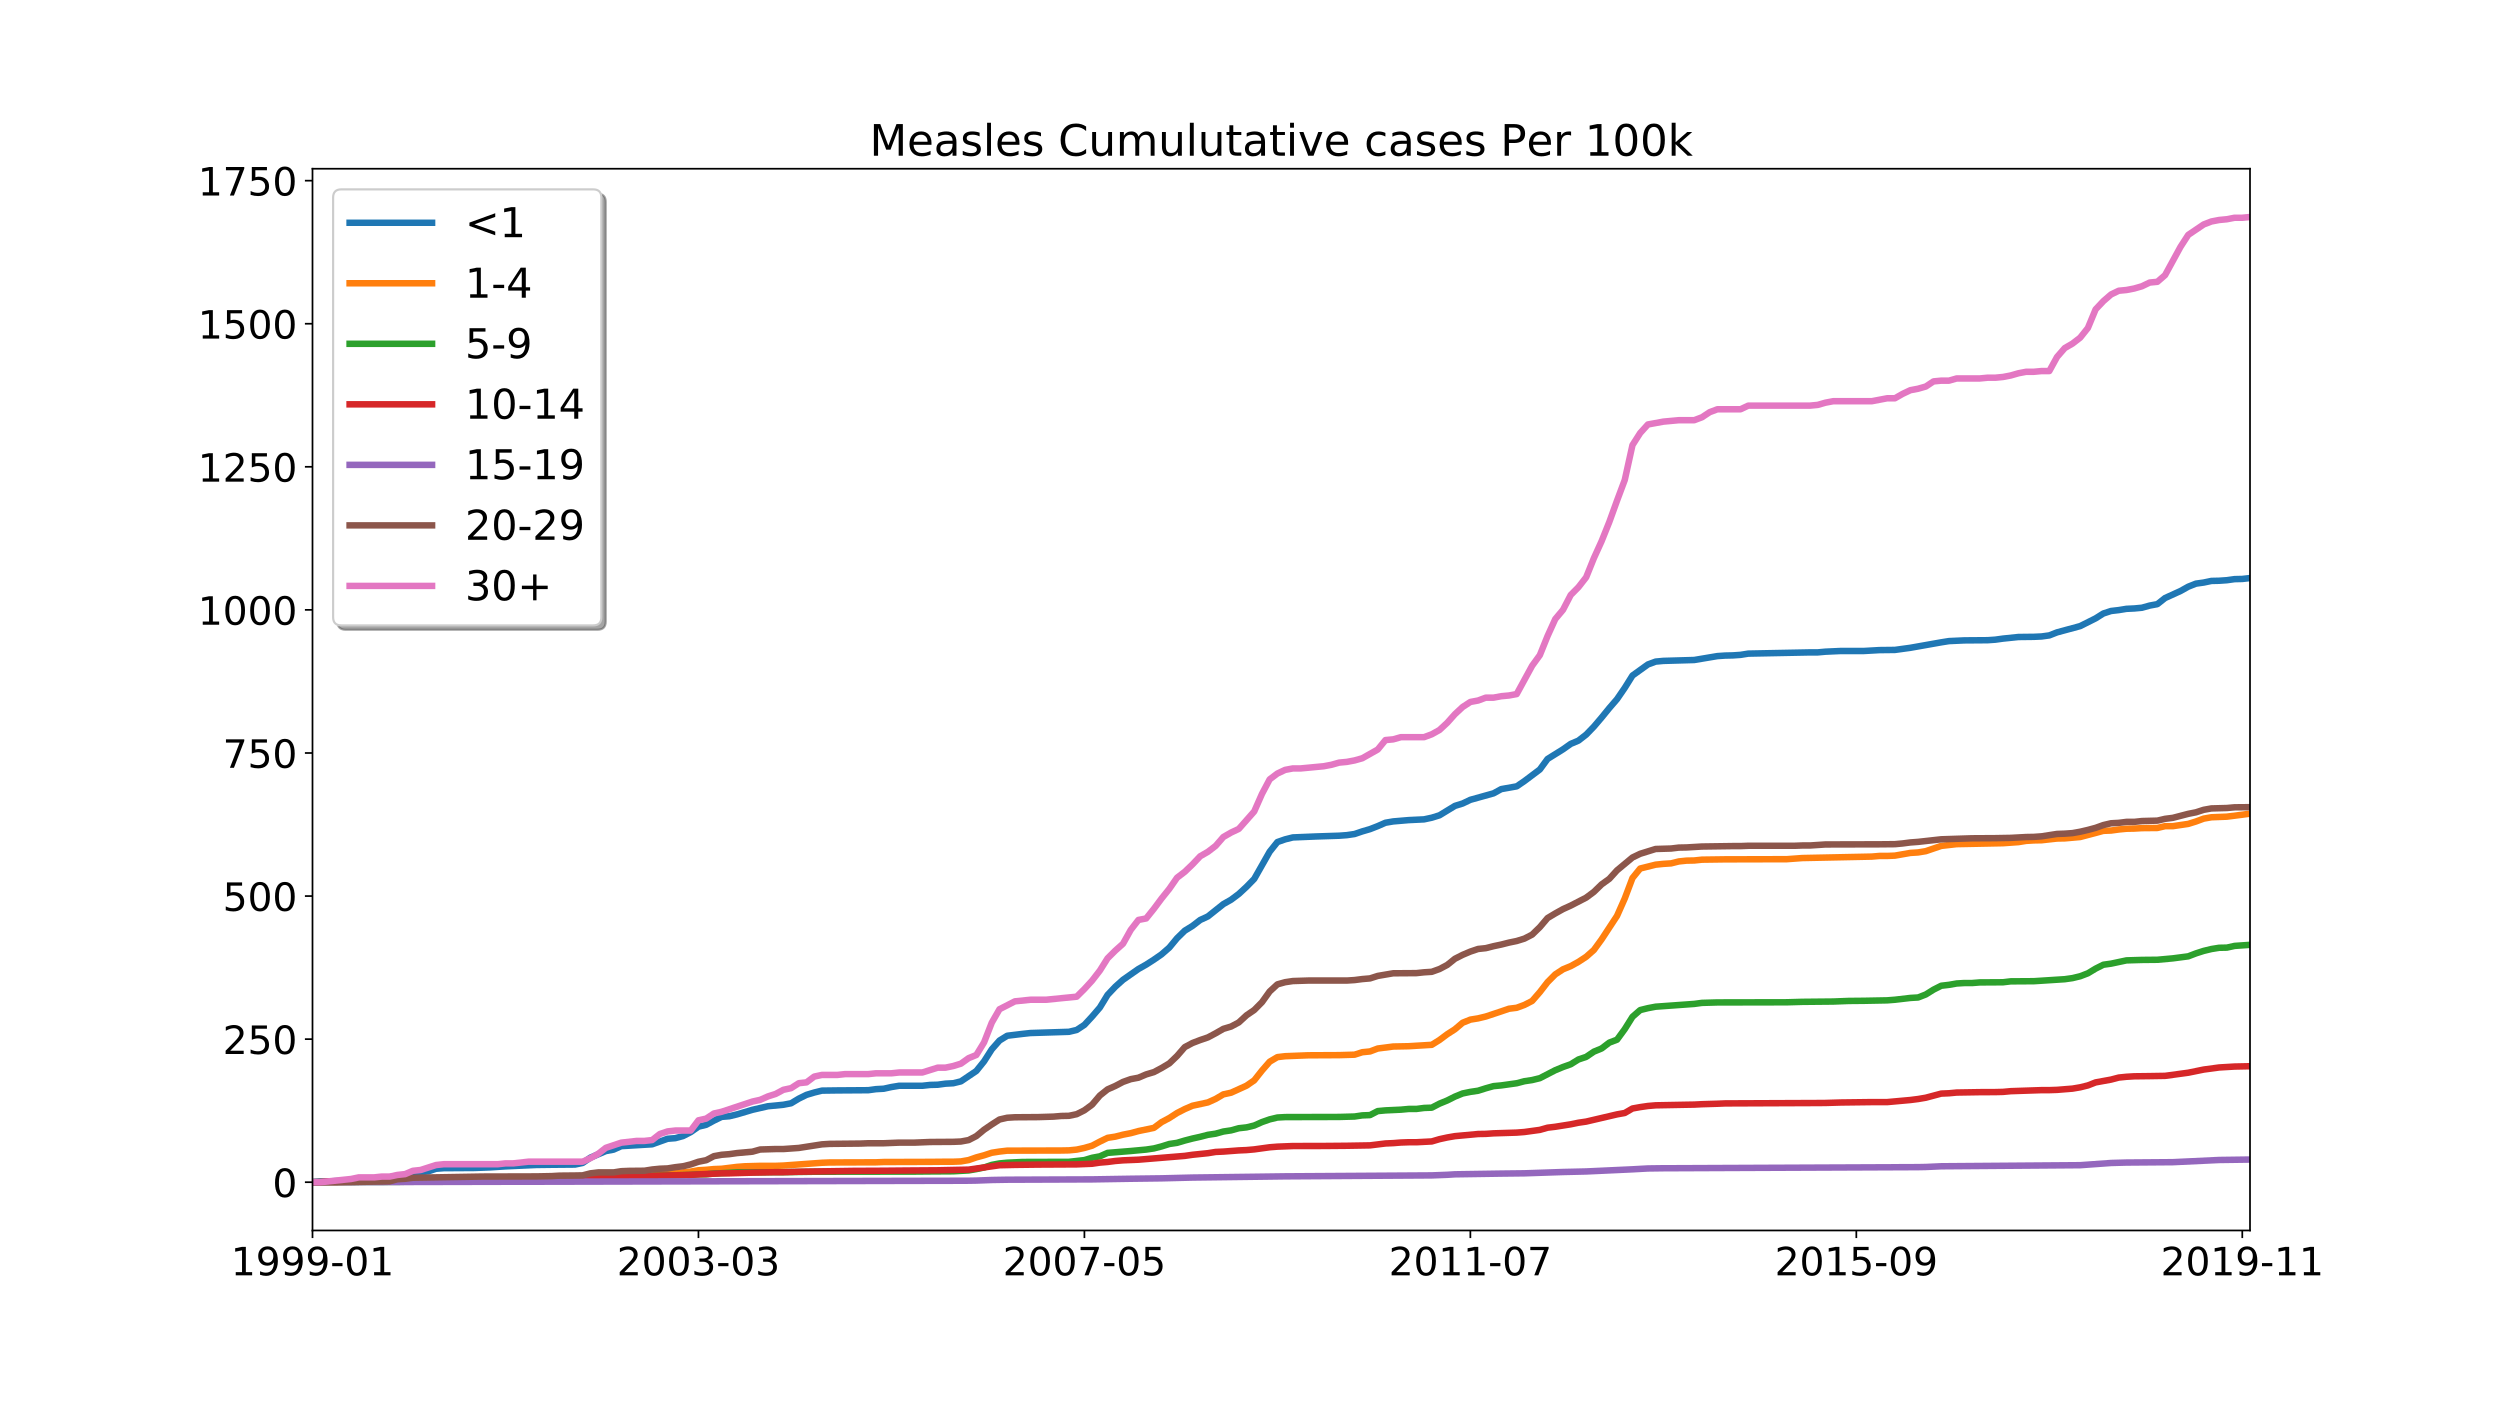 <?xml version="1.0" encoding="utf-8" standalone="no"?>
<!DOCTYPE svg PUBLIC "-//W3C//DTD SVG 1.1//EN"
  "http://www.w3.org/Graphics/SVG/1.1/DTD/svg11.dtd">
<!-- Created with matplotlib (https://matplotlib.org/) -->
<svg height="648pt" version="1.1" viewBox="0 0 1152 648" width="1152pt" xmlns="http://www.w3.org/2000/svg" xmlns:xlink="http://www.w3.org/1999/xlink">
 <defs>
  <style type="text/css">
*{stroke-linecap:butt;stroke-linejoin:round;white-space:pre;}
  </style>
 </defs>
 <g id="figure_1">
  <g id="patch_1">
   <path d="M 0 648 
L 1152 648 
L 1152 0 
L 0 0 
z
" style="fill:#ffffff;"/>
  </g>
  <g id="axes_1">
   <g id="patch_2">
    <path d="M 144 567 
L 1036.8 567 
L 1036.8 77.76 
L 144 77.76 
z
" style="fill:#ffffff;"/>
   </g>
   <g id="matplotlib.axis_1">
    <g id="xtick_1">
     <g id="line2d_1">
      <defs>
       <path d="M 0 0 
L 0 3.5 
" id="m176093c026" style="stroke:#000000;stroke-width:0.8;"/>
      </defs>
      <g>
       <use style="stroke:#000000;stroke-width:0.8;" x="144" xlink:href="#m176093c026" y="567"/>
      </g>
     </g>
     <g id="text_1">
      <!-- 1999-01 -->
      <defs>
       <path d="M 12.406 8.297 
L 28.516 8.297 
L 28.516 63.922 
L 10.984 60.406 
L 10.984 69.391 
L 28.422 72.906 
L 38.281 72.906 
L 38.281 8.297 
L 54.391 8.297 
L 54.391 0 
L 12.406 0 
z
" id="DejaVuSans-49"/>
       <path d="M 10.984 1.516 
L 10.984 10.5 
Q 14.703 8.734 18.5 7.812 
Q 22.312 6.891 25.984 6.891 
Q 35.75 6.891 40.891 13.453 
Q 46.047 20.016 46.781 33.406 
Q 43.953 29.203 39.594 26.953 
Q 35.25 24.703 29.984 24.703 
Q 19.047 24.703 12.672 31.312 
Q 6.297 37.938 6.297 49.422 
Q 6.297 60.641 12.938 67.422 
Q 19.578 74.219 30.609 74.219 
Q 43.266 74.219 49.922 64.516 
Q 56.594 54.828 56.594 36.375 
Q 56.594 19.141 48.406 8.859 
Q 40.234 -1.422 26.422 -1.422 
Q 22.703 -1.422 18.891 -0.688 
Q 15.094 0.047 10.984 1.516 
z
M 30.609 32.422 
Q 37.25 32.422 41.125 36.953 
Q 45.016 41.5 45.016 49.422 
Q 45.016 57.281 41.125 61.844 
Q 37.25 66.406 30.609 66.406 
Q 23.969 66.406 20.094 61.844 
Q 16.219 57.281 16.219 49.422 
Q 16.219 41.5 20.094 36.953 
Q 23.969 32.422 30.609 32.422 
z
" id="DejaVuSans-57"/>
       <path d="M 4.891 31.391 
L 31.203 31.391 
L 31.203 23.391 
L 4.891 23.391 
z
" id="DejaVuSans-45"/>
       <path d="M 31.781 66.406 
Q 24.172 66.406 20.328 58.906 
Q 16.5 51.422 16.5 36.375 
Q 16.5 21.391 20.328 13.891 
Q 24.172 6.391 31.781 6.391 
Q 39.453 6.391 43.281 13.891 
Q 47.125 21.391 47.125 36.375 
Q 47.125 51.422 43.281 58.906 
Q 39.453 66.406 31.781 66.406 
z
M 31.781 74.219 
Q 44.047 74.219 50.516 64.516 
Q 56.984 54.828 56.984 36.375 
Q 56.984 17.969 50.516 8.266 
Q 44.047 -1.422 31.781 -1.422 
Q 19.531 -1.422 13.062 8.266 
Q 6.594 17.969 6.594 36.375 
Q 6.594 54.828 13.062 64.516 
Q 19.531 74.219 31.781 74.219 
z
" id="DejaVuSans-48"/>
      </defs>
      <g transform="translate(106.395 587.677)scale(0.18 -0.18)">
       <use xlink:href="#DejaVuSans-49"/>
       <use x="63.623" xlink:href="#DejaVuSans-57"/>
       <use x="127.246" xlink:href="#DejaVuSans-57"/>
       <use x="190.869" xlink:href="#DejaVuSans-57"/>
       <use x="254.492" xlink:href="#DejaVuSans-45"/>
       <use x="290.576" xlink:href="#DejaVuSans-48"/>
       <use x="354.199" xlink:href="#DejaVuSans-49"/>
      </g>
     </g>
    </g>
    <g id="xtick_2">
     <g id="line2d_2">
      <g>
       <use style="stroke:#000000;stroke-width:0.8;" x="321.849" xlink:href="#m176093c026" y="567"/>
      </g>
     </g>
     <g id="text_2">
      <!-- 2003-03 -->
      <defs>
       <path d="M 19.188 8.297 
L 53.609 8.297 
L 53.609 0 
L 7.328 0 
L 7.328 8.297 
Q 12.938 14.109 22.625 23.891 
Q 32.328 33.688 34.812 36.531 
Q 39.547 41.844 41.422 45.531 
Q 43.312 49.219 43.312 52.781 
Q 43.312 58.594 39.234 62.25 
Q 35.156 65.922 28.609 65.922 
Q 23.969 65.922 18.812 64.312 
Q 13.672 62.703 7.812 59.422 
L 7.812 69.391 
Q 13.766 71.781 18.938 73 
Q 24.125 74.219 28.422 74.219 
Q 39.75 74.219 46.484 68.547 
Q 53.219 62.891 53.219 53.422 
Q 53.219 48.922 51.531 44.891 
Q 49.859 40.875 45.406 35.406 
Q 44.188 33.984 37.641 27.219 
Q 31.109 20.453 19.188 8.297 
z
" id="DejaVuSans-50"/>
       <path d="M 40.578 39.312 
Q 47.656 37.797 51.625 33 
Q 55.609 28.219 55.609 21.188 
Q 55.609 10.406 48.188 4.484 
Q 40.766 -1.422 27.094 -1.422 
Q 22.516 -1.422 17.656 -0.516 
Q 12.797 0.391 7.625 2.203 
L 7.625 11.719 
Q 11.719 9.328 16.594 8.109 
Q 21.484 6.891 26.812 6.891 
Q 36.078 6.891 40.938 10.547 
Q 45.797 14.203 45.797 21.188 
Q 45.797 27.641 41.281 31.266 
Q 36.766 34.906 28.719 34.906 
L 20.219 34.906 
L 20.219 43.016 
L 29.109 43.016 
Q 36.375 43.016 40.234 45.922 
Q 44.094 48.828 44.094 54.297 
Q 44.094 59.906 40.109 62.906 
Q 36.141 65.922 28.719 65.922 
Q 24.656 65.922 20.016 65.031 
Q 15.375 64.156 9.812 62.312 
L 9.812 71.094 
Q 15.438 72.656 20.344 73.438 
Q 25.25 74.219 29.594 74.219 
Q 40.828 74.219 47.359 69.109 
Q 53.906 64.016 53.906 55.328 
Q 53.906 49.266 50.438 45.094 
Q 46.969 40.922 40.578 39.312 
z
" id="DejaVuSans-51"/>
      </defs>
      <g transform="translate(284.244 587.677)scale(0.18 -0.18)">
       <use xlink:href="#DejaVuSans-50"/>
       <use x="63.623" xlink:href="#DejaVuSans-48"/>
       <use x="127.246" xlink:href="#DejaVuSans-48"/>
       <use x="190.869" xlink:href="#DejaVuSans-51"/>
       <use x="254.492" xlink:href="#DejaVuSans-45"/>
       <use x="290.576" xlink:href="#DejaVuSans-48"/>
       <use x="354.199" xlink:href="#DejaVuSans-51"/>
      </g>
     </g>
    </g>
    <g id="xtick_3">
     <g id="line2d_3">
      <g>
       <use style="stroke:#000000;stroke-width:0.8;" x="499.697" xlink:href="#m176093c026" y="567"/>
      </g>
     </g>
     <g id="text_3">
      <!-- 2007-05 -->
      <defs>
       <path d="M 8.203 72.906 
L 55.078 72.906 
L 55.078 68.703 
L 28.609 0 
L 18.312 0 
L 43.219 64.594 
L 8.203 64.594 
z
" id="DejaVuSans-55"/>
       <path d="M 10.797 72.906 
L 49.516 72.906 
L 49.516 64.594 
L 19.828 64.594 
L 19.828 46.734 
Q 21.969 47.469 24.109 47.828 
Q 26.266 48.188 28.422 48.188 
Q 40.625 48.188 47.75 41.5 
Q 54.891 34.812 54.891 23.391 
Q 54.891 11.625 47.562 5.094 
Q 40.234 -1.422 26.906 -1.422 
Q 22.312 -1.422 17.547 -0.641 
Q 12.797 0.141 7.719 1.703 
L 7.719 11.625 
Q 12.109 9.234 16.797 8.062 
Q 21.484 6.891 26.703 6.891 
Q 35.156 6.891 40.078 11.328 
Q 45.016 15.766 45.016 23.391 
Q 45.016 31 40.078 35.438 
Q 35.156 39.891 26.703 39.891 
Q 22.75 39.891 18.812 39.016 
Q 14.891 38.141 10.797 36.281 
z
" id="DejaVuSans-53"/>
      </defs>
      <g transform="translate(462.093 587.677)scale(0.18 -0.18)">
       <use xlink:href="#DejaVuSans-50"/>
       <use x="63.623" xlink:href="#DejaVuSans-48"/>
       <use x="127.246" xlink:href="#DejaVuSans-48"/>
       <use x="190.869" xlink:href="#DejaVuSans-55"/>
       <use x="254.492" xlink:href="#DejaVuSans-45"/>
       <use x="290.576" xlink:href="#DejaVuSans-48"/>
       <use x="354.199" xlink:href="#DejaVuSans-53"/>
      </g>
     </g>
    </g>
    <g id="xtick_4">
     <g id="line2d_4">
      <g>
       <use style="stroke:#000000;stroke-width:0.8;" x="677.546" xlink:href="#m176093c026" y="567"/>
      </g>
     </g>
     <g id="text_4">
      <!-- 2011-07 -->
      <g transform="translate(639.941 587.677)scale(0.18 -0.18)">
       <use xlink:href="#DejaVuSans-50"/>
       <use x="63.623" xlink:href="#DejaVuSans-48"/>
       <use x="127.246" xlink:href="#DejaVuSans-49"/>
       <use x="190.869" xlink:href="#DejaVuSans-49"/>
       <use x="254.492" xlink:href="#DejaVuSans-45"/>
       <use x="290.576" xlink:href="#DejaVuSans-48"/>
       <use x="354.199" xlink:href="#DejaVuSans-55"/>
      </g>
     </g>
    </g>
    <g id="xtick_5">
     <g id="line2d_5">
      <g>
       <use style="stroke:#000000;stroke-width:0.8;" x="855.394" xlink:href="#m176093c026" y="567"/>
      </g>
     </g>
     <g id="text_5">
      <!-- 2015-09 -->
      <g transform="translate(817.79 587.677)scale(0.18 -0.18)">
       <use xlink:href="#DejaVuSans-50"/>
       <use x="63.623" xlink:href="#DejaVuSans-48"/>
       <use x="127.246" xlink:href="#DejaVuSans-49"/>
       <use x="190.869" xlink:href="#DejaVuSans-53"/>
       <use x="254.492" xlink:href="#DejaVuSans-45"/>
       <use x="290.576" xlink:href="#DejaVuSans-48"/>
       <use x="354.199" xlink:href="#DejaVuSans-57"/>
      </g>
     </g>
    </g>
    <g id="xtick_6">
     <g id="line2d_6">
      <g>
       <use style="stroke:#000000;stroke-width:0.8;" x="1033.243" xlink:href="#m176093c026" y="567"/>
      </g>
     </g>
     <g id="text_6">
      <!-- 2019-11 -->
      <g transform="translate(995.638 587.677)scale(0.18 -0.18)">
       <use xlink:href="#DejaVuSans-50"/>
       <use x="63.623" xlink:href="#DejaVuSans-48"/>
       <use x="127.246" xlink:href="#DejaVuSans-49"/>
       <use x="190.869" xlink:href="#DejaVuSans-57"/>
       <use x="254.492" xlink:href="#DejaVuSans-45"/>
       <use x="290.576" xlink:href="#DejaVuSans-49"/>
       <use x="354.199" xlink:href="#DejaVuSans-49"/>
      </g>
     </g>
    </g>
   </g>
   <g id="matplotlib.axis_2">
    <g id="ytick_1">
     <g id="line2d_7">
      <defs>
       <path d="M 0 0 
L -3.5 0 
" id="mc7874d76ac" style="stroke:#000000;stroke-width:0.8;"/>
      </defs>
      <g>
       <use style="stroke:#000000;stroke-width:0.8;" x="144" xlink:href="#mc7874d76ac" y="544.762"/>
      </g>
     </g>
     <g id="text_7">
      <!-- 0 -->
      <g transform="translate(125.547 551.6)scale(0.18 -0.18)">
       <use xlink:href="#DejaVuSans-48"/>
      </g>
     </g>
    </g>
    <g id="ytick_2">
     <g id="line2d_8">
      <g>
       <use style="stroke:#000000;stroke-width:0.8;" x="144" xlink:href="#mc7874d76ac" y="478.832"/>
      </g>
     </g>
     <g id="text_8">
      <!-- 250 -->
      <g transform="translate(102.642 485.671)scale(0.18 -0.18)">
       <use xlink:href="#DejaVuSans-50"/>
       <use x="63.623" xlink:href="#DejaVuSans-53"/>
       <use x="127.246" xlink:href="#DejaVuSans-48"/>
      </g>
     </g>
    </g>
    <g id="ytick_3">
     <g id="line2d_9">
      <g>
       <use style="stroke:#000000;stroke-width:0.8;" x="144" xlink:href="#mc7874d76ac" y="412.902"/>
      </g>
     </g>
     <g id="text_9">
      <!-- 500 -->
      <g transform="translate(102.642 419.741)scale(0.18 -0.18)">
       <use xlink:href="#DejaVuSans-53"/>
       <use x="63.623" xlink:href="#DejaVuSans-48"/>
       <use x="127.246" xlink:href="#DejaVuSans-48"/>
      </g>
     </g>
    </g>
    <g id="ytick_4">
     <g id="line2d_10">
      <g>
       <use style="stroke:#000000;stroke-width:0.8;" x="144" xlink:href="#mc7874d76ac" y="346.972"/>
      </g>
     </g>
     <g id="text_10">
      <!-- 750 -->
      <g transform="translate(102.642 353.811)scale(0.18 -0.18)">
       <use xlink:href="#DejaVuSans-55"/>
       <use x="63.623" xlink:href="#DejaVuSans-53"/>
       <use x="127.246" xlink:href="#DejaVuSans-48"/>
      </g>
     </g>
    </g>
    <g id="ytick_5">
     <g id="line2d_11">
      <g>
       <use style="stroke:#000000;stroke-width:0.8;" x="144" xlink:href="#mc7874d76ac" y="281.042"/>
      </g>
     </g>
     <g id="text_11">
      <!-- 1000 -->
      <g transform="translate(91.19 287.881)scale(0.18 -0.18)">
       <use xlink:href="#DejaVuSans-49"/>
       <use x="63.623" xlink:href="#DejaVuSans-48"/>
       <use x="127.246" xlink:href="#DejaVuSans-48"/>
       <use x="190.869" xlink:href="#DejaVuSans-48"/>
      </g>
     </g>
    </g>
    <g id="ytick_6">
     <g id="line2d_12">
      <g>
       <use style="stroke:#000000;stroke-width:0.8;" x="144" xlink:href="#mc7874d76ac" y="215.112"/>
      </g>
     </g>
     <g id="text_12">
      <!-- 1250 -->
      <g transform="translate(91.19 221.951)scale(0.18 -0.18)">
       <use xlink:href="#DejaVuSans-49"/>
       <use x="63.623" xlink:href="#DejaVuSans-50"/>
       <use x="127.246" xlink:href="#DejaVuSans-53"/>
       <use x="190.869" xlink:href="#DejaVuSans-48"/>
      </g>
     </g>
    </g>
    <g id="ytick_7">
     <g id="line2d_13">
      <g>
       <use style="stroke:#000000;stroke-width:0.8;" x="144" xlink:href="#mc7874d76ac" y="149.183"/>
      </g>
     </g>
     <g id="text_13">
      <!-- 1500 -->
      <g transform="translate(91.19 156.021)scale(0.18 -0.18)">
       <use xlink:href="#DejaVuSans-49"/>
       <use x="63.623" xlink:href="#DejaVuSans-53"/>
       <use x="127.246" xlink:href="#DejaVuSans-48"/>
       <use x="190.869" xlink:href="#DejaVuSans-48"/>
      </g>
     </g>
    </g>
    <g id="ytick_8">
     <g id="line2d_14">
      <g>
       <use style="stroke:#000000;stroke-width:0.8;" x="144" xlink:href="#mc7874d76ac" y="83.253"/>
      </g>
     </g>
     <g id="text_14">
      <!-- 1750 -->
      <g transform="translate(91.19 90.091)scale(0.18 -0.18)">
       <use xlink:href="#DejaVuSans-49"/>
       <use x="63.623" xlink:href="#DejaVuSans-55"/>
       <use x="127.246" xlink:href="#DejaVuSans-53"/>
       <use x="190.869" xlink:href="#DejaVuSans-48"/>
      </g>
     </g>
    </g>
   </g>
   <g id="line2d_15">
    <path clip-path="url(#p3e8756e5bf)" d="M 144 544.671 
L 147.557 544.4 
L 151.114 544.4 
L 161.785 543.947 
L 168.899 543.675 
L 172.456 543.494 
L 176.013 543.494 
L 179.57 543.042 
L 183.127 542.046 
L 186.684 541.68 
L 190.241 540.582 
L 197.355 539.759 
L 200.912 538.569 
L 204.469 538.295 
L 218.696 538.203 
L 225.81 537.929 
L 232.924 537.465 
L 247.152 536.816 
L 254.266 536.724 
L 264.937 536.631 
L 268.494 535.889 
L 272.051 533.433 
L 279.165 530.411 
L 282.722 529.749 
L 286.279 528.144 
L 300.507 527.293 
L 307.621 524.743 
L 311.178 524.46 
L 314.735 523.499 
L 318.292 521.672 
L 321.849 519.173 
L 325.406 518.308 
L 328.963 516.386 
L 332.52 514.655 
L 336.076 514.367 
L 339.633 513.502 
L 346.747 511.387 
L 353.861 509.753 
L 360.975 509.073 
L 364.532 508.392 
L 368.089 506.254 
L 371.646 504.504 
L 375.203 503.435 
L 378.76 502.56 
L 385.874 502.463 
L 400.102 502.365 
L 403.659 501.88 
L 407.216 501.685 
L 410.773 500.908 
L 414.33 500.325 
L 425.001 500.325 
L 428.558 499.936 
L 432.115 499.839 
L 435.672 499.353 
L 439.229 499.159 
L 442.786 498.295 
L 449.9 493.495 
L 453.457 489.079 
L 457.014 483.511 
L 460.571 479.479 
L 464.127 477.271 
L 471.241 476.407 
L 474.798 476.023 
L 492.583 475.455 
L 496.14 474.61 
L 499.697 472.26 
L 503.254 468.408 
L 506.811 464.273 
L 510.368 458.446 
L 513.925 454.688 
L 517.482 451.492 
L 524.596 446.512 
L 528.153 444.5 
L 531.71 442.214 
L 535.267 439.745 
L 538.824 436.636 
L 542.381 432.338 
L 545.938 428.863 
L 549.495 426.668 
L 553.052 423.925 
L 556.609 422.279 
L 563.723 416.61 
L 567.28 414.598 
L 570.837 411.931 
L 574.394 408.643 
L 577.951 404.998 
L 585.065 392.466 
L 588.622 388.021 
L 592.178 386.777 
L 595.735 385.888 
L 606.406 385.444 
L 617.077 385.095 
L 620.634 384.835 
L 624.191 384.315 
L 627.748 383.103 
L 631.305 382.063 
L 634.862 380.677 
L 638.419 379.118 
L 641.976 378.512 
L 649.09 377.905 
L 656.204 377.562 
L 659.761 376.797 
L 663.318 375.692 
L 670.432 371.356 
L 673.989 370.251 
L 677.546 368.551 
L 688.217 365.576 
L 691.774 363.621 
L 698.888 362.355 
L 702.445 359.929 
L 709.559 354.577 
L 713.116 349.726 
L 720.229 345.293 
L 723.786 342.784 
L 727.343 341.278 
L 730.9 338.518 
L 734.457 334.838 
L 738.014 330.656 
L 741.571 326.289 
L 745.128 322.17 
L 748.685 316.979 
L 752.242 311.294 
L 759.356 306.185 
L 762.913 304.867 
L 766.47 304.538 
L 780.698 304.126 
L 791.369 302.332 
L 794.926 302.087 
L 798.483 302.006 
L 802.04 301.761 
L 805.597 301.19 
L 834.053 300.62 
L 837.61 300.62 
L 841.167 300.296 
L 848.28 299.971 
L 858.951 299.971 
L 866.065 299.565 
L 873.179 299.484 
L 880.293 298.507 
L 894.521 295.985 
L 898.078 295.416 
L 905.192 295.09 
L 915.863 295.008 
L 919.42 294.762 
L 922.977 294.27 
L 930.091 293.531 
L 937.205 293.449 
L 940.762 293.285 
L 944.319 292.793 
L 947.876 291.398 
L 958.547 288.507 
L 965.661 284.941 
L 969.218 282.702 
L 972.775 281.541 
L 976.331 281.127 
L 979.888 280.546 
L 983.445 280.38 
L 987.002 280.049 
L 990.559 279.054 
L 994.116 278.39 
L 997.673 275.571 
L 1004.787 272.337 
L 1008.344 270.347 
L 1011.901 268.937 
L 1015.458 268.44 
L 1019.015 267.693 
L 1022.572 267.61 
L 1026.129 267.362 
L 1029.686 266.864 
L 1033.243 266.781 
L 1036.8 266.367 
L 1036.8 266.367 
" style="fill:none;stroke:#1f77b4;stroke-linecap:square;stroke-width:3;"/>
   </g>
   <g id="line2d_16">
    <path clip-path="url(#p3e8756e5bf)" d="M 144 544.762 
L 154.671 544.762 
L 165.342 544.346 
L 179.57 544.346 
L 183.127 544.068 
L 186.684 543.999 
L 190.241 543.587 
L 193.798 543.518 
L 197.355 543.244 
L 240.038 543.175 
L 250.709 543.039 
L 261.38 542.97 
L 268.494 542.834 
L 275.608 542.361 
L 282.722 542.361 
L 286.279 542.09 
L 293.393 542.023 
L 296.95 541.955 
L 300.507 541.684 
L 304.064 541.143 
L 307.621 540.805 
L 311.178 540.602 
L 318.292 539.859 
L 321.849 539.251 
L 325.406 539.048 
L 328.963 538.71 
L 332.52 538.575 
L 339.633 537.696 
L 343.19 537.426 
L 350.304 537.223 
L 357.418 537.223 
L 360.975 537.088 
L 378.76 535.799 
L 382.317 535.663 
L 403.659 535.595 
L 407.216 535.459 
L 428.558 535.391 
L 435.672 535.322 
L 439.229 535.322 
L 442.786 535.185 
L 446.343 534.565 
L 449.9 533.325 
L 453.457 532.36 
L 457.014 531.189 
L 460.571 530.638 
L 464.127 530.225 
L 489.026 530.156 
L 492.583 530.086 
L 496.14 529.739 
L 499.697 528.974 
L 503.254 527.932 
L 506.811 526.056 
L 510.368 524.32 
L 513.925 523.764 
L 517.482 522.861 
L 521.039 522.166 
L 524.596 521.193 
L 531.71 519.726 
L 535.267 517.071 
L 538.824 515.184 
L 542.381 512.879 
L 545.938 511.062 
L 549.495 509.525 
L 556.609 507.988 
L 560.166 506.381 
L 563.723 504.285 
L 567.28 503.516 
L 574.394 500.28 
L 577.951 497.818 
L 581.508 493.315 
L 585.065 489.235 
L 588.622 487.124 
L 592.178 486.702 
L 602.849 486.28 
L 617.077 486.209 
L 624.191 485.996 
L 627.748 484.862 
L 631.305 484.508 
L 634.862 483.16 
L 641.976 482.239 
L 649.09 482.097 
L 659.761 481.454 
L 663.318 479.232 
L 666.875 476.58 
L 670.432 474.286 
L 673.989 471.275 
L 677.546 469.842 
L 681.103 469.268 
L 684.66 468.408 
L 691.774 466.043 
L 695.331 464.824 
L 698.888 464.386 
L 702.445 463.073 
L 706.002 461.249 
L 709.559 457.163 
L 713.116 452.567 
L 716.673 448.991 
L 720.229 446.657 
L 723.786 445.197 
L 727.343 443.227 
L 730.9 440.893 
L 734.457 437.755 
L 738.014 432.867 
L 745.128 422.034 
L 748.685 414.02 
L 752.242 404.597 
L 755.799 400.22 
L 762.913 398.439 
L 766.47 398.068 
L 770.027 397.845 
L 773.584 396.955 
L 777.141 396.584 
L 780.698 396.51 
L 784.255 396.136 
L 794.926 395.986 
L 823.382 395.912 
L 830.496 395.389 
L 862.508 394.718 
L 866.065 394.42 
L 869.622 394.42 
L 873.179 394.273 
L 880.293 393.023 
L 883.85 392.802 
L 887.407 392.214 
L 894.521 389.788 
L 901.635 388.979 
L 922.977 388.548 
L 930.091 388.046 
L 933.648 387.472 
L 937.205 387.257 
L 940.762 387.186 
L 947.876 386.397 
L 951.433 386.325 
L 958.547 385.7 
L 965.661 383.824 
L 969.218 382.852 
L 972.775 382.713 
L 976.331 382.226 
L 979.888 381.879 
L 983.445 381.809 
L 987.002 381.601 
L 994.116 381.531 
L 997.673 380.698 
L 1001.23 380.698 
L 1008.344 379.655 
L 1011.901 378.544 
L 1015.458 377.224 
L 1019.015 376.598 
L 1026.129 376.32 
L 1033.243 375.417 
L 1036.8 374.931 
L 1036.8 374.931 
" style="fill:none;stroke:#ff7f0e;stroke-linecap:square;stroke-width:3;"/>
   </g>
   <g id="line2d_17">
    <path clip-path="url(#p3e8756e5bf)" d="M 144 544.762 
L 151.114 544.689 
L 183.127 544.616 
L 204.469 544.253 
L 215.139 544.18 
L 229.367 543.962 
L 247.152 543.89 
L 257.823 543.746 
L 261.38 543.746 
L 264.937 543.601 
L 268.494 543.313 
L 275.608 542.531 
L 289.836 542.176 
L 293.393 541.963 
L 318.292 541.398 
L 321.849 541.12 
L 325.406 541.12 
L 328.963 540.771 
L 336.076 540.423 
L 339.633 540.214 
L 360.975 540.145 
L 375.203 539.94 
L 421.444 539.871 
L 428.558 539.803 
L 439.229 539.735 
L 446.343 539.332 
L 449.9 538.727 
L 453.457 537.988 
L 457.014 536.778 
L 460.571 536.106 
L 464.127 535.77 
L 471.241 535.433 
L 492.583 535.366 
L 499.697 534.569 
L 503.254 533.506 
L 506.811 532.842 
L 510.368 531.248 
L 521.039 530.384 
L 528.153 529.722 
L 531.71 529.194 
L 535.267 528.27 
L 538.824 527.148 
L 542.381 526.62 
L 545.938 525.563 
L 549.495 524.639 
L 553.052 523.847 
L 556.609 522.923 
L 560.166 522.395 
L 563.723 521.405 
L 567.28 520.877 
L 570.837 519.889 
L 574.394 519.494 
L 577.951 518.639 
L 581.508 517.059 
L 585.065 515.808 
L 588.622 514.953 
L 592.178 514.755 
L 617.077 514.69 
L 624.191 514.492 
L 627.748 513.966 
L 631.305 513.835 
L 634.862 511.993 
L 638.419 511.664 
L 645.533 511.335 
L 649.09 511.006 
L 652.647 511.006 
L 656.204 510.543 
L 659.761 510.411 
L 663.318 508.559 
L 666.875 507.104 
L 670.432 505.318 
L 673.989 503.863 
L 677.546 503.136 
L 681.103 502.607 
L 684.66 501.482 
L 688.217 500.49 
L 691.774 500.159 
L 698.888 499.162 
L 702.445 498.227 
L 706.002 497.693 
L 709.559 496.825 
L 716.673 493.152 
L 720.229 491.683 
L 723.786 490.415 
L 727.343 488.211 
L 730.9 487.009 
L 734.457 484.605 
L 738.014 483.136 
L 741.571 480.434 
L 745.128 479.084 
L 748.685 474.22 
L 752.242 468.547 
L 755.799 465.44 
L 759.356 464.562 
L 762.913 463.886 
L 780.698 462.603 
L 784.255 462.126 
L 791.369 461.921 
L 823.382 461.853 
L 830.496 461.647 
L 837.61 461.578 
L 844.724 461.509 
L 851.837 461.234 
L 858.951 461.165 
L 869.622 460.959 
L 873.179 460.682 
L 880.293 459.849 
L 883.85 459.641 
L 887.407 458.254 
L 890.964 456.034 
L 894.521 454.23 
L 898.078 453.814 
L 901.635 453.189 
L 905.192 452.981 
L 908.749 452.981 
L 912.306 452.699 
L 922.977 452.629 
L 926.534 452.206 
L 937.205 452.135 
L 951.433 451.219 
L 954.99 450.717 
L 958.547 449.857 
L 962.104 448.495 
L 965.661 446.344 
L 969.218 444.552 
L 972.775 444.051 
L 979.888 442.545 
L 987.002 442.33 
L 994.116 442.258 
L 1001.23 441.613 
L 1008.344 440.681 
L 1011.901 439.319 
L 1015.458 438.172 
L 1019.015 437.312 
L 1022.572 436.739 
L 1026.129 436.667 
L 1029.686 435.878 
L 1036.8 435.377 
L 1036.8 435.377 
" style="fill:none;stroke:#2ca02c;stroke-linecap:square;stroke-width:3;"/>
   </g>
   <g id="line2d_18">
    <path clip-path="url(#p3e8756e5bf)" d="M 144 544.762 
L 147.557 544.693 
L 151.114 544.419 
L 158.228 544.384 
L 168.899 543.869 
L 176.013 543.766 
L 193.798 543.697 
L 200.912 543.558 
L 215.139 543.454 
L 264.937 542.93 
L 275.608 542.191 
L 293.393 541.944 
L 304.064 541.732 
L 314.735 541.485 
L 332.52 540.671 
L 336.076 540.671 
L 346.747 540.352 
L 357.418 540.14 
L 360.975 540.14 
L 368.089 539.929 
L 392.988 539.543 
L 407.216 539.474 
L 417.887 539.371 
L 432.115 539.267 
L 446.343 538.963 
L 457.014 537.453 
L 460.571 536.949 
L 467.684 536.782 
L 478.355 536.647 
L 496.14 536.549 
L 503.254 536.255 
L 506.811 535.731 
L 510.368 535.437 
L 513.925 534.978 
L 517.482 534.684 
L 524.596 534.389 
L 545.938 532.633 
L 549.495 532.122 
L 556.609 531.387 
L 560.166 530.812 
L 563.723 530.653 
L 570.837 530.113 
L 574.394 529.955 
L 577.951 529.64 
L 585.065 528.664 
L 588.622 528.38 
L 595.735 528.096 
L 609.963 528.065 
L 620.634 527.971 
L 631.305 527.784 
L 638.419 526.908 
L 641.976 526.752 
L 645.533 526.471 
L 649.09 526.346 
L 652.647 526.346 
L 659.761 525.976 
L 663.318 524.926 
L 666.875 524.155 
L 670.432 523.538 
L 681.103 522.551 
L 684.66 522.489 
L 688.217 522.242 
L 698.888 521.903 
L 702.445 521.628 
L 709.559 520.65 
L 713.116 519.642 
L 716.673 519.214 
L 723.786 518.084 
L 727.343 517.351 
L 730.9 516.831 
L 745.128 513.506 
L 748.685 512.866 
L 752.242 510.795 
L 755.799 510.156 
L 759.356 509.638 
L 762.913 509.333 
L 777.141 509.059 
L 780.698 508.998 
L 784.255 508.816 
L 791.369 508.603 
L 794.926 508.452 
L 816.268 508.36 
L 837.61 508.27 
L 841.167 508.24 
L 848.28 508.028 
L 862.508 507.846 
L 869.622 507.846 
L 880.293 506.882 
L 883.85 506.43 
L 887.407 505.827 
L 894.521 503.928 
L 898.078 503.778 
L 901.635 503.446 
L 912.306 503.265 
L 919.42 503.235 
L 922.977 503.145 
L 926.534 502.814 
L 940.762 502.332 
L 944.319 502.332 
L 947.876 502.211 
L 954.99 501.638 
L 958.547 501.035 
L 962.104 500.16 
L 965.661 498.772 
L 972.775 497.474 
L 976.331 496.539 
L 979.888 496.177 
L 983.445 495.965 
L 990.559 495.875 
L 997.673 495.754 
L 1008.344 494.306 
L 1015.458 492.857 
L 1022.572 491.892 
L 1029.686 491.469 
L 1036.8 491.318 
L 1036.8 491.318 
" style="fill:none;stroke:#d62728;stroke-linecap:square;stroke-width:3;"/>
   </g>
   <g id="line2d_19">
    <path clip-path="url(#p3e8756e5bf)" d="M 144 544.762 
L 446.343 544.072 
L 449.9 544.009 
L 457.014 543.738 
L 464.127 543.613 
L 503.254 543.461 
L 521.039 543.164 
L 535.267 542.978 
L 549.495 542.621 
L 577.951 542.252 
L 592.178 542.061 
L 659.761 541.622 
L 666.875 541.348 
L 670.432 541.127 
L 691.774 540.792 
L 702.445 540.666 
L 720.229 540.062 
L 730.9 539.81 
L 752.242 538.821 
L 759.356 538.426 
L 766.47 538.327 
L 883.85 537.816 
L 887.407 537.746 
L 894.521 537.42 
L 958.547 536.92 
L 972.775 535.902 
L 979.888 535.701 
L 1001.23 535.532 
L 1022.572 534.52 
L 1036.8 534.319 
L 1036.8 534.319 
" style="fill:none;stroke:#9467bd;stroke-linecap:square;stroke-width:3;"/>
   </g>
   <g id="line2d_20">
    <path clip-path="url(#p3e8756e5bf)" d="M 144 544.762 
L 161.785 544.694 
L 179.57 544.352 
L 183.127 543.397 
L 186.684 543.19 
L 190.241 542.709 
L 222.253 542.158 
L 247.152 542.088 
L 254.266 541.948 
L 257.823 541.738 
L 264.937 541.668 
L 268.494 541.598 
L 272.051 540.676 
L 275.608 540.25 
L 282.722 540.25 
L 286.279 539.683 
L 289.836 539.541 
L 296.95 539.47 
L 300.507 538.902 
L 304.064 538.548 
L 307.621 538.406 
L 311.178 537.838 
L 314.735 537.409 
L 318.292 536.552 
L 321.849 535.337 
L 325.406 534.622 
L 328.963 532.764 
L 332.52 532.12 
L 336.076 531.834 
L 339.633 531.334 
L 346.747 530.691 
L 350.304 529.69 
L 357.418 529.475 
L 360.975 529.475 
L 368.089 528.971 
L 378.76 527.316 
L 382.317 527.1 
L 389.431 527.028 
L 396.545 526.956 
L 400.102 526.811 
L 407.216 526.811 
L 414.33 526.521 
L 421.444 526.521 
L 428.558 526.23 
L 439.229 526.158 
L 442.786 526.011 
L 446.343 525.349 
L 449.9 523.511 
L 453.457 520.57 
L 457.014 518.144 
L 460.571 515.865 
L 464.127 515.056 
L 467.684 514.836 
L 478.355 514.762 
L 485.469 514.539 
L 489.026 514.24 
L 492.583 514.165 
L 496.14 513.418 
L 499.697 511.625 
L 503.254 509.009 
L 506.811 504.824 
L 510.368 501.985 
L 513.925 500.415 
L 517.482 498.547 
L 521.039 497.277 
L 524.596 496.604 
L 528.153 495.088 
L 531.71 494.027 
L 535.267 492.133 
L 538.824 490.011 
L 542.381 486.6 
L 545.938 482.508 
L 549.495 480.613 
L 553.052 479.249 
L 556.609 478.037 
L 560.166 476.142 
L 563.723 474.096 
L 567.28 473.035 
L 570.837 471.129 
L 574.394 467.85 
L 577.951 465.41 
L 581.508 461.826 
L 585.065 456.87 
L 588.622 453.592 
L 592.178 452.6 
L 595.735 452.067 
L 602.849 451.838 
L 620.634 451.838 
L 624.191 451.61 
L 627.748 451.153 
L 631.305 450.849 
L 634.862 449.708 
L 641.976 448.49 
L 652.647 448.414 
L 656.204 448.038 
L 659.761 447.813 
L 663.318 446.534 
L 666.875 444.654 
L 670.432 441.797 
L 673.989 439.992 
L 677.546 438.488 
L 681.103 437.285 
L 684.66 436.909 
L 688.217 436.006 
L 691.774 435.254 
L 695.331 434.352 
L 698.888 433.617 
L 702.445 432.515 
L 706.002 430.678 
L 709.559 427.224 
L 713.116 423.036 
L 716.673 420.905 
L 720.229 418.921 
L 723.786 417.304 
L 730.9 413.63 
L 734.457 410.985 
L 738.014 407.531 
L 741.571 404.966 
L 745.128 401.047 
L 752.242 395.133 
L 755.799 393.423 
L 762.913 391.214 
L 770.027 391.001 
L 773.584 390.573 
L 777.141 390.502 
L 784.255 390.08 
L 798.483 389.873 
L 802.04 389.873 
L 805.597 389.734 
L 826.939 389.734 
L 830.496 389.599 
L 834.053 389.599 
L 841.167 389.127 
L 866.065 389.059 
L 873.179 388.993 
L 876.736 388.663 
L 880.293 388.201 
L 883.85 387.937 
L 894.521 386.749 
L 908.749 386.287 
L 919.42 386.223 
L 926.534 386.093 
L 933.648 385.705 
L 937.205 385.64 
L 940.762 385.382 
L 947.876 384.282 
L 951.433 384.152 
L 954.99 383.896 
L 958.547 383.258 
L 962.104 382.427 
L 965.661 381.468 
L 969.218 380.19 
L 972.775 379.36 
L 976.331 379.168 
L 979.888 378.721 
L 983.445 378.721 
L 987.002 378.337 
L 994.116 378.146 
L 997.673 377.315 
L 1001.23 376.868 
L 1008.344 375.015 
L 1011.901 374.312 
L 1015.458 373.161 
L 1019.015 372.522 
L 1026.129 372.331 
L 1029.686 372.011 
L 1036.8 371.947 
L 1036.8 371.947 
" style="fill:none;stroke:#8c564b;stroke-linecap:square;stroke-width:3;"/>
   </g>
   <g id="line2d_21">
    <path clip-path="url(#p3e8756e5bf)" d="M 144 544.762 
L 147.557 544.762 
L 161.785 543.273 
L 165.342 542.529 
L 172.456 542.529 
L 176.013 542.156 
L 179.57 542.156 
L 183.127 541.412 
L 186.684 541.032 
L 190.241 539.51 
L 193.798 539.13 
L 200.912 536.848 
L 204.469 536.468 
L 229.367 536.468 
L 232.924 536.076 
L 236.481 536.076 
L 243.595 535.291 
L 268.494 535.291 
L 272.051 533.699 
L 275.608 531.707 
L 279.165 528.92 
L 286.279 526.53 
L 293.393 525.734 
L 296.95 525.734 
L 300.507 525.336 
L 304.064 522.548 
L 307.621 521.353 
L 311.178 520.955 
L 318.292 520.955 
L 321.849 516.238 
L 325.406 515.452 
L 328.963 513.093 
L 332.52 512.307 
L 346.747 507.589 
L 350.304 506.803 
L 353.861 505.231 
L 357.418 504.088 
L 360.975 502.183 
L 364.532 501.421 
L 368.089 499.135 
L 371.646 498.754 
L 375.203 496.087 
L 378.76 495.325 
L 385.874 495.325 
L 389.431 494.944 
L 400.102 494.944 
L 403.659 494.573 
L 410.773 494.573 
L 414.33 494.201 
L 425.001 494.201 
L 432.115 491.974 
L 435.672 491.974 
L 439.229 491.231 
L 442.786 490.14 
L 446.343 487.595 
L 449.9 486.14 
L 453.457 480.322 
L 457.014 471.23 
L 460.571 465.048 
L 467.684 461.412 
L 474.798 460.684 
L 481.912 460.684 
L 496.14 459.27 
L 499.697 455.733 
L 503.254 451.843 
L 506.811 447.246 
L 510.368 441.588 
L 513.925 438.051 
L 517.482 434.869 
L 521.039 428.503 
L 524.596 423.906 
L 528.153 423.223 
L 531.71 418.787 
L 535.267 414.01 
L 538.824 409.574 
L 542.381 404.455 
L 545.938 401.725 
L 549.495 398.313 
L 553.052 394.559 
L 556.609 392.512 
L 560.166 389.782 
L 563.723 385.687 
L 567.28 383.64 
L 570.837 381.961 
L 577.951 373.903 
L 581.508 365.845 
L 585.065 359.13 
L 588.622 356.444 
L 592.178 354.766 
L 595.735 354.094 
L 599.292 354.094 
L 609.963 353.087 
L 613.52 352.417 
L 617.077 351.412 
L 620.634 351.077 
L 624.191 350.407 
L 627.748 349.402 
L 634.862 345.382 
L 638.419 341.028 
L 641.976 340.693 
L 645.533 339.688 
L 656.204 339.688 
L 659.761 338.363 
L 663.318 336.377 
L 666.875 333.066 
L 670.432 329.092 
L 673.989 325.781 
L 677.546 323.464 
L 681.103 322.801 
L 684.66 321.477 
L 688.217 321.477 
L 691.774 320.815 
L 695.331 320.484 
L 698.888 319.831 
L 706.002 306.784 
L 709.559 301.892 
L 713.116 293.085 
L 716.673 285.257 
L 720.229 281.016 
L 723.786 274.167 
L 727.343 270.579 
L 730.9 266.012 
L 734.457 257.205 
L 738.014 249.377 
L 741.571 240.523 
L 745.128 230.685 
L 748.685 221.175 
L 752.242 205.107 
L 755.799 199.532 
L 759.356 195.597 
L 766.47 194.286 
L 773.584 193.63 
L 780.698 193.63 
L 784.255 192.287 
L 787.812 189.936 
L 791.369 188.593 
L 802.04 188.593 
L 805.597 186.914 
L 834.053 186.914 
L 837.61 186.575 
L 841.167 185.557 
L 844.724 184.879 
L 862.508 184.879 
L 869.622 183.524 
L 873.179 183.524 
L 876.736 181.495 
L 880.293 179.803 
L 883.85 179.127 
L 887.407 178.112 
L 890.964 175.744 
L 894.521 175.406 
L 898.078 175.406 
L 901.635 174.391 
L 912.306 174.391 
L 915.863 174.05 
L 919.42 174.05 
L 922.977 173.708 
L 926.534 173.026 
L 930.091 172.002 
L 933.648 171.32 
L 937.205 171.32 
L 940.762 170.978 
L 944.319 170.978 
L 947.876 164.495 
L 951.433 160.4 
L 954.99 158.341 
L 958.547 155.595 
L 962.104 151.134 
L 965.661 142.554 
L 969.218 138.779 
L 972.775 135.69 
L 976.331 133.974 
L 979.888 133.631 
L 983.445 132.945 
L 987.002 131.915 
L 990.559 130.199 
L 994.116 129.856 
L 997.673 126.767 
L 1004.787 113.726 
L 1008.344 108.235 
L 1015.458 103.43 
L 1019.015 102.057 
L 1022.572 101.371 
L 1026.129 101.028 
L 1029.686 100.341 
L 1033.243 100.341 
L 1036.8 99.998 
L 1036.8 99.998 
" style="fill:none;stroke:#e377c2;stroke-linecap:square;stroke-width:3;"/>
   </g>
   <g id="patch_3">
    <path d="M 144 567 
L 144 77.76 
" style="fill:none;stroke:#000000;stroke-linecap:square;stroke-linejoin:miter;stroke-width:0.8;"/>
   </g>
   <g id="patch_4">
    <path d="M 1036.8 567 
L 1036.8 77.76 
" style="fill:none;stroke:#000000;stroke-linecap:square;stroke-linejoin:miter;stroke-width:0.8;"/>
   </g>
   <g id="patch_5">
    <path d="M 144 567 
L 1036.8 567 
" style="fill:none;stroke:#000000;stroke-linecap:square;stroke-linejoin:miter;stroke-width:0.8;"/>
   </g>
   <g id="patch_6">
    <path d="M 144 77.76 
L 1036.8 77.76 
" style="fill:none;stroke:#000000;stroke-linecap:square;stroke-linejoin:miter;stroke-width:0.8;"/>
   </g>
   <g id="text_15">
    <!-- Measles Cumulutative cases Per 100k -->
    <defs>
     <path d="M 9.812 72.906 
L 24.516 72.906 
L 43.109 23.297 
L 61.812 72.906 
L 76.516 72.906 
L 76.516 0 
L 66.891 0 
L 66.891 64.016 
L 48.094 14.016 
L 38.188 14.016 
L 19.391 64.016 
L 19.391 0 
L 9.812 0 
z
" id="DejaVuSans-77"/>
     <path d="M 56.203 29.594 
L 56.203 25.203 
L 14.891 25.203 
Q 15.484 15.922 20.484 11.062 
Q 25.484 6.203 34.422 6.203 
Q 39.594 6.203 44.453 7.469 
Q 49.312 8.734 54.109 11.281 
L 54.109 2.781 
Q 49.266 0.734 44.188 -0.344 
Q 39.109 -1.422 33.891 -1.422 
Q 20.797 -1.422 13.156 6.188 
Q 5.516 13.812 5.516 26.812 
Q 5.516 40.234 12.766 48.109 
Q 20.016 56 32.328 56 
Q 43.359 56 49.781 48.891 
Q 56.203 41.797 56.203 29.594 
z
M 47.219 32.234 
Q 47.125 39.594 43.094 43.984 
Q 39.062 48.391 32.422 48.391 
Q 24.906 48.391 20.391 44.141 
Q 15.875 39.891 15.188 32.172 
z
" id="DejaVuSans-101"/>
     <path d="M 34.281 27.484 
Q 23.391 27.484 19.188 25 
Q 14.984 22.516 14.984 16.5 
Q 14.984 11.719 18.141 8.906 
Q 21.297 6.109 26.703 6.109 
Q 34.188 6.109 38.703 11.406 
Q 43.219 16.703 43.219 25.484 
L 43.219 27.484 
z
M 52.203 31.203 
L 52.203 0 
L 43.219 0 
L 43.219 8.297 
Q 40.141 3.328 35.547 0.953 
Q 30.953 -1.422 24.312 -1.422 
Q 15.922 -1.422 10.953 3.297 
Q 6 8.016 6 15.922 
Q 6 25.141 12.172 29.828 
Q 18.359 34.516 30.609 34.516 
L 43.219 34.516 
L 43.219 35.406 
Q 43.219 41.609 39.141 45 
Q 35.062 48.391 27.688 48.391 
Q 23 48.391 18.547 47.266 
Q 14.109 46.141 10.016 43.891 
L 10.016 52.203 
Q 14.938 54.109 19.578 55.047 
Q 24.219 56 28.609 56 
Q 40.484 56 46.344 49.844 
Q 52.203 43.703 52.203 31.203 
z
" id="DejaVuSans-97"/>
     <path d="M 44.281 53.078 
L 44.281 44.578 
Q 40.484 46.531 36.375 47.5 
Q 32.281 48.484 27.875 48.484 
Q 21.188 48.484 17.844 46.438 
Q 14.5 44.391 14.5 40.281 
Q 14.5 37.156 16.891 35.375 
Q 19.281 33.594 26.516 31.984 
L 29.594 31.297 
Q 39.156 29.25 43.188 25.516 
Q 47.219 21.781 47.219 15.094 
Q 47.219 7.469 41.188 3.016 
Q 35.156 -1.422 24.609 -1.422 
Q 20.219 -1.422 15.453 -0.562 
Q 10.688 0.297 5.422 2 
L 5.422 11.281 
Q 10.406 8.688 15.234 7.391 
Q 20.062 6.109 24.812 6.109 
Q 31.156 6.109 34.562 8.281 
Q 37.984 10.453 37.984 14.406 
Q 37.984 18.062 35.516 20.016 
Q 33.062 21.969 24.703 23.781 
L 21.578 24.516 
Q 13.234 26.266 9.516 29.906 
Q 5.812 33.547 5.812 39.891 
Q 5.812 47.609 11.281 51.797 
Q 16.75 56 26.812 56 
Q 31.781 56 36.172 55.266 
Q 40.578 54.547 44.281 53.078 
z
" id="DejaVuSans-115"/>
     <path d="M 9.422 75.984 
L 18.406 75.984 
L 18.406 0 
L 9.422 0 
z
" id="DejaVuSans-108"/>
     <path id="DejaVuSans-32"/>
     <path d="M 64.406 67.281 
L 64.406 56.891 
Q 59.422 61.531 53.781 63.812 
Q 48.141 66.109 41.797 66.109 
Q 29.297 66.109 22.656 58.469 
Q 16.016 50.828 16.016 36.375 
Q 16.016 21.969 22.656 14.328 
Q 29.297 6.688 41.797 6.688 
Q 48.141 6.688 53.781 8.984 
Q 59.422 11.281 64.406 15.922 
L 64.406 5.609 
Q 59.234 2.094 53.438 0.328 
Q 47.656 -1.422 41.219 -1.422 
Q 24.656 -1.422 15.125 8.703 
Q 5.609 18.844 5.609 36.375 
Q 5.609 53.953 15.125 64.078 
Q 24.656 74.219 41.219 74.219 
Q 47.75 74.219 53.531 72.484 
Q 59.328 70.75 64.406 67.281 
z
" id="DejaVuSans-67"/>
     <path d="M 8.5 21.578 
L 8.5 54.688 
L 17.484 54.688 
L 17.484 21.922 
Q 17.484 14.156 20.5 10.266 
Q 23.531 6.391 29.594 6.391 
Q 36.859 6.391 41.078 11.031 
Q 45.312 15.672 45.312 23.688 
L 45.312 54.688 
L 54.297 54.688 
L 54.297 0 
L 45.312 0 
L 45.312 8.406 
Q 42.047 3.422 37.719 1 
Q 33.406 -1.422 27.688 -1.422 
Q 18.266 -1.422 13.375 4.438 
Q 8.5 10.297 8.5 21.578 
z
M 31.109 56 
z
" id="DejaVuSans-117"/>
     <path d="M 52 44.188 
Q 55.375 50.25 60.062 53.125 
Q 64.75 56 71.094 56 
Q 79.641 56 84.281 50.016 
Q 88.922 44.047 88.922 33.016 
L 88.922 0 
L 79.891 0 
L 79.891 32.719 
Q 79.891 40.578 77.094 44.375 
Q 74.312 48.188 68.609 48.188 
Q 61.625 48.188 57.562 43.547 
Q 53.516 38.922 53.516 30.906 
L 53.516 0 
L 44.484 0 
L 44.484 32.719 
Q 44.484 40.625 41.703 44.406 
Q 38.922 48.188 33.109 48.188 
Q 26.219 48.188 22.156 43.531 
Q 18.109 38.875 18.109 30.906 
L 18.109 0 
L 9.078 0 
L 9.078 54.688 
L 18.109 54.688 
L 18.109 46.188 
Q 21.188 51.219 25.484 53.609 
Q 29.781 56 35.688 56 
Q 41.656 56 45.828 52.969 
Q 50 49.953 52 44.188 
z
" id="DejaVuSans-109"/>
     <path d="M 18.312 70.219 
L 18.312 54.688 
L 36.812 54.688 
L 36.812 47.703 
L 18.312 47.703 
L 18.312 18.016 
Q 18.312 11.328 20.141 9.422 
Q 21.969 7.516 27.594 7.516 
L 36.812 7.516 
L 36.812 0 
L 27.594 0 
Q 17.188 0 13.234 3.875 
Q 9.281 7.766 9.281 18.016 
L 9.281 47.703 
L 2.688 47.703 
L 2.688 54.688 
L 9.281 54.688 
L 9.281 70.219 
z
" id="DejaVuSans-116"/>
     <path d="M 9.422 54.688 
L 18.406 54.688 
L 18.406 0 
L 9.422 0 
z
M 9.422 75.984 
L 18.406 75.984 
L 18.406 64.594 
L 9.422 64.594 
z
" id="DejaVuSans-105"/>
     <path d="M 2.984 54.688 
L 12.5 54.688 
L 29.594 8.797 
L 46.688 54.688 
L 56.203 54.688 
L 35.688 0 
L 23.484 0 
z
" id="DejaVuSans-118"/>
     <path d="M 48.781 52.594 
L 48.781 44.188 
Q 44.969 46.297 41.141 47.344 
Q 37.312 48.391 33.406 48.391 
Q 24.656 48.391 19.812 42.844 
Q 14.984 37.312 14.984 27.297 
Q 14.984 17.281 19.812 11.734 
Q 24.656 6.203 33.406 6.203 
Q 37.312 6.203 41.141 7.25 
Q 44.969 8.297 48.781 10.406 
L 48.781 2.094 
Q 45.016 0.344 40.984 -0.531 
Q 36.969 -1.422 32.422 -1.422 
Q 20.062 -1.422 12.781 6.344 
Q 5.516 14.109 5.516 27.297 
Q 5.516 40.672 12.859 48.328 
Q 20.219 56 33.016 56 
Q 37.156 56 41.109 55.141 
Q 45.062 54.297 48.781 52.594 
z
" id="DejaVuSans-99"/>
     <path d="M 19.672 64.797 
L 19.672 37.406 
L 32.078 37.406 
Q 38.969 37.406 42.719 40.969 
Q 46.484 44.531 46.484 51.125 
Q 46.484 57.672 42.719 61.234 
Q 38.969 64.797 32.078 64.797 
z
M 9.812 72.906 
L 32.078 72.906 
Q 44.344 72.906 50.609 67.359 
Q 56.891 61.812 56.891 51.125 
Q 56.891 40.328 50.609 34.812 
Q 44.344 29.297 32.078 29.297 
L 19.672 29.297 
L 19.672 0 
L 9.812 0 
z
" id="DejaVuSans-80"/>
     <path d="M 41.109 46.297 
Q 39.594 47.172 37.812 47.578 
Q 36.031 48 33.891 48 
Q 26.266 48 22.188 43.047 
Q 18.109 38.094 18.109 28.812 
L 18.109 0 
L 9.078 0 
L 9.078 54.688 
L 18.109 54.688 
L 18.109 46.188 
Q 20.953 51.172 25.484 53.578 
Q 30.031 56 36.531 56 
Q 37.453 56 38.578 55.875 
Q 39.703 55.766 41.062 55.516 
z
" id="DejaVuSans-114"/>
     <path d="M 9.078 75.984 
L 18.109 75.984 
L 18.109 31.109 
L 44.922 54.688 
L 56.391 54.688 
L 27.391 29.109 
L 57.625 0 
L 45.906 0 
L 18.109 26.703 
L 18.109 0 
L 9.078 0 
z
" id="DejaVuSans-107"/>
    </defs>
    <g transform="translate(400.73 71.76)scale(0.2 -0.2)">
     <use xlink:href="#DejaVuSans-77"/>
     <use x="86.279" xlink:href="#DejaVuSans-101"/>
     <use x="147.803" xlink:href="#DejaVuSans-97"/>
     <use x="209.082" xlink:href="#DejaVuSans-115"/>
     <use x="261.182" xlink:href="#DejaVuSans-108"/>
     <use x="288.965" xlink:href="#DejaVuSans-101"/>
     <use x="350.488" xlink:href="#DejaVuSans-115"/>
     <use x="402.588" xlink:href="#DejaVuSans-32"/>
     <use x="434.375" xlink:href="#DejaVuSans-67"/>
     <use x="504.199" xlink:href="#DejaVuSans-117"/>
     <use x="567.578" xlink:href="#DejaVuSans-109"/>
     <use x="664.99" xlink:href="#DejaVuSans-117"/>
     <use x="728.369" xlink:href="#DejaVuSans-108"/>
     <use x="756.152" xlink:href="#DejaVuSans-117"/>
     <use x="819.531" xlink:href="#DejaVuSans-116"/>
     <use x="858.74" xlink:href="#DejaVuSans-97"/>
     <use x="920.02" xlink:href="#DejaVuSans-116"/>
     <use x="959.229" xlink:href="#DejaVuSans-105"/>
     <use x="987.012" xlink:href="#DejaVuSans-118"/>
     <use x="1046.191" xlink:href="#DejaVuSans-101"/>
     <use x="1107.715" xlink:href="#DejaVuSans-32"/>
     <use x="1139.502" xlink:href="#DejaVuSans-99"/>
     <use x="1194.482" xlink:href="#DejaVuSans-97"/>
     <use x="1255.762" xlink:href="#DejaVuSans-115"/>
     <use x="1307.861" xlink:href="#DejaVuSans-101"/>
     <use x="1369.385" xlink:href="#DejaVuSans-115"/>
     <use x="1421.484" xlink:href="#DejaVuSans-32"/>
     <use x="1453.271" xlink:href="#DejaVuSans-80"/>
     <use x="1513.527" xlink:href="#DejaVuSans-101"/>
     <use x="1575.051" xlink:href="#DejaVuSans-114"/>
     <use x="1616.164" xlink:href="#DejaVuSans-32"/>
     <use x="1647.951" xlink:href="#DejaVuSans-49"/>
     <use x="1711.574" xlink:href="#DejaVuSans-48"/>
     <use x="1775.197" xlink:href="#DejaVuSans-48"/>
     <use x="1838.82" xlink:href="#DejaVuSans-107"/>
    </g>
   </g>
   <g id="legend_1">
    <g id="patch_7">
     <path d="M 159.3 290.179 
L 275.31 290.179 
Q 279.11 290.179 279.11 286.379 
L 279.11 93.06 
Q 279.11 89.26 275.31 89.26 
L 159.3 89.26 
Q 155.5 89.26 155.5 93.06 
L 155.5 286.379 
Q 155.5 290.179 159.3 290.179 
z
" style="fill:#4c4c4c;opacity:0.5;stroke:#4c4c4c;stroke-linejoin:miter;"/>
    </g>
    <g id="patch_8">
     <path d="M 157.3 288.179 
L 273.31 288.179 
Q 277.11 288.179 277.11 284.379 
L 277.11 91.06 
Q 277.11 87.26 273.31 87.26 
L 157.3 87.26 
Q 153.5 87.26 153.5 91.06 
L 153.5 284.379 
Q 153.5 288.179 157.3 288.179 
z
" style="fill:#ffffff;stroke:#cccccc;stroke-linejoin:miter;"/>
    </g>
    <g id="line2d_22">
     <path d="M 161.1 102.647 
L 199.1 102.647 
" style="fill:none;stroke:#1f77b4;stroke-linecap:square;stroke-width:3;"/>
    </g>
    <g id="line2d_23"/>
    <g id="text_16">
     <!-- &lt;1 -->
     <defs>
      <path d="M 73.188 49.219 
L 22.797 31.297 
L 73.188 13.484 
L 73.188 4.594 
L 10.594 27.297 
L 10.594 35.406 
L 73.188 58.109 
z
" id="DejaVuSans-60"/>
     </defs>
     <g transform="translate(214.3 109.297)scale(0.19 -0.19)">
      <use xlink:href="#DejaVuSans-60"/>
      <use x="83.789" xlink:href="#DejaVuSans-49"/>
     </g>
    </g>
    <g id="line2d_24">
     <path d="M 161.1 130.535 
L 199.1 130.535 
" style="fill:none;stroke:#ff7f0e;stroke-linecap:square;stroke-width:3;"/>
    </g>
    <g id="line2d_25"/>
    <g id="text_17">
     <!-- 1-4 -->
     <defs>
      <path d="M 37.797 64.312 
L 12.891 25.391 
L 37.797 25.391 
z
M 35.203 72.906 
L 47.609 72.906 
L 47.609 25.391 
L 58.016 25.391 
L 58.016 17.188 
L 47.609 17.188 
L 47.609 0 
L 37.797 0 
L 37.797 17.188 
L 4.891 17.188 
L 4.891 26.703 
z
" id="DejaVuSans-52"/>
     </defs>
     <g transform="translate(214.3 137.185)scale(0.19 -0.19)">
      <use xlink:href="#DejaVuSans-49"/>
      <use x="63.623" xlink:href="#DejaVuSans-45"/>
      <use x="99.707" xlink:href="#DejaVuSans-52"/>
     </g>
    </g>
    <g id="line2d_26">
     <path d="M 161.1 158.424 
L 199.1 158.424 
" style="fill:none;stroke:#2ca02c;stroke-linecap:square;stroke-width:3;"/>
    </g>
    <g id="line2d_27"/>
    <g id="text_18">
     <!-- 5-9 -->
     <g transform="translate(214.3 165.074)scale(0.19 -0.19)">
      <use xlink:href="#DejaVuSans-53"/>
      <use x="63.623" xlink:href="#DejaVuSans-45"/>
      <use x="99.707" xlink:href="#DejaVuSans-57"/>
     </g>
    </g>
    <g id="line2d_28">
     <path d="M 161.1 186.312 
L 199.1 186.312 
" style="fill:none;stroke:#d62728;stroke-linecap:square;stroke-width:3;"/>
    </g>
    <g id="line2d_29"/>
    <g id="text_19">
     <!-- 10-14 -->
     <g transform="translate(214.3 192.962)scale(0.19 -0.19)">
      <use xlink:href="#DejaVuSans-49"/>
      <use x="63.623" xlink:href="#DejaVuSans-48"/>
      <use x="127.246" xlink:href="#DejaVuSans-45"/>
      <use x="163.33" xlink:href="#DejaVuSans-49"/>
      <use x="226.953" xlink:href="#DejaVuSans-52"/>
     </g>
    </g>
    <g id="line2d_30">
     <path d="M 161.1 214.201 
L 199.1 214.201 
" style="fill:none;stroke:#9467bd;stroke-linecap:square;stroke-width:3;"/>
    </g>
    <g id="line2d_31"/>
    <g id="text_20">
     <!-- 15-19 -->
     <g transform="translate(214.3 220.851)scale(0.19 -0.19)">
      <use xlink:href="#DejaVuSans-49"/>
      <use x="63.623" xlink:href="#DejaVuSans-53"/>
      <use x="127.246" xlink:href="#DejaVuSans-45"/>
      <use x="163.33" xlink:href="#DejaVuSans-49"/>
      <use x="226.953" xlink:href="#DejaVuSans-57"/>
     </g>
    </g>
    <g id="line2d_32">
     <path d="M 161.1 242.089 
L 199.1 242.089 
" style="fill:none;stroke:#8c564b;stroke-linecap:square;stroke-width:3;"/>
    </g>
    <g id="line2d_33"/>
    <g id="text_21">
     <!-- 20-29 -->
     <g transform="translate(214.3 248.739)scale(0.19 -0.19)">
      <use xlink:href="#DejaVuSans-50"/>
      <use x="63.623" xlink:href="#DejaVuSans-48"/>
      <use x="127.246" xlink:href="#DejaVuSans-45"/>
      <use x="163.33" xlink:href="#DejaVuSans-50"/>
      <use x="226.953" xlink:href="#DejaVuSans-57"/>
     </g>
    </g>
    <g id="line2d_34">
     <path d="M 161.1 269.978 
L 199.1 269.978 
" style="fill:none;stroke:#e377c2;stroke-linecap:square;stroke-width:3;"/>
    </g>
    <g id="line2d_35"/>
    <g id="text_22">
     <!-- 30+ -->
     <defs>
      <path d="M 46 62.703 
L 46 35.5 
L 73.188 35.5 
L 73.188 27.203 
L 46 27.203 
L 46 0 
L 37.797 0 
L 37.797 27.203 
L 10.594 27.203 
L 10.594 35.5 
L 37.797 35.5 
L 37.797 62.703 
z
" id="DejaVuSans-43"/>
     </defs>
     <g transform="translate(214.3 276.628)scale(0.19 -0.19)">
      <use xlink:href="#DejaVuSans-51"/>
      <use x="63.623" xlink:href="#DejaVuSans-48"/>
      <use x="127.246" xlink:href="#DejaVuSans-43"/>
     </g>
    </g>
   </g>
  </g>
 </g>
 <defs>
  <clipPath id="p3e8756e5bf">
   <rect height="489.24" width="892.8" x="144" y="77.76"/>
  </clipPath>
 </defs>
</svg>
